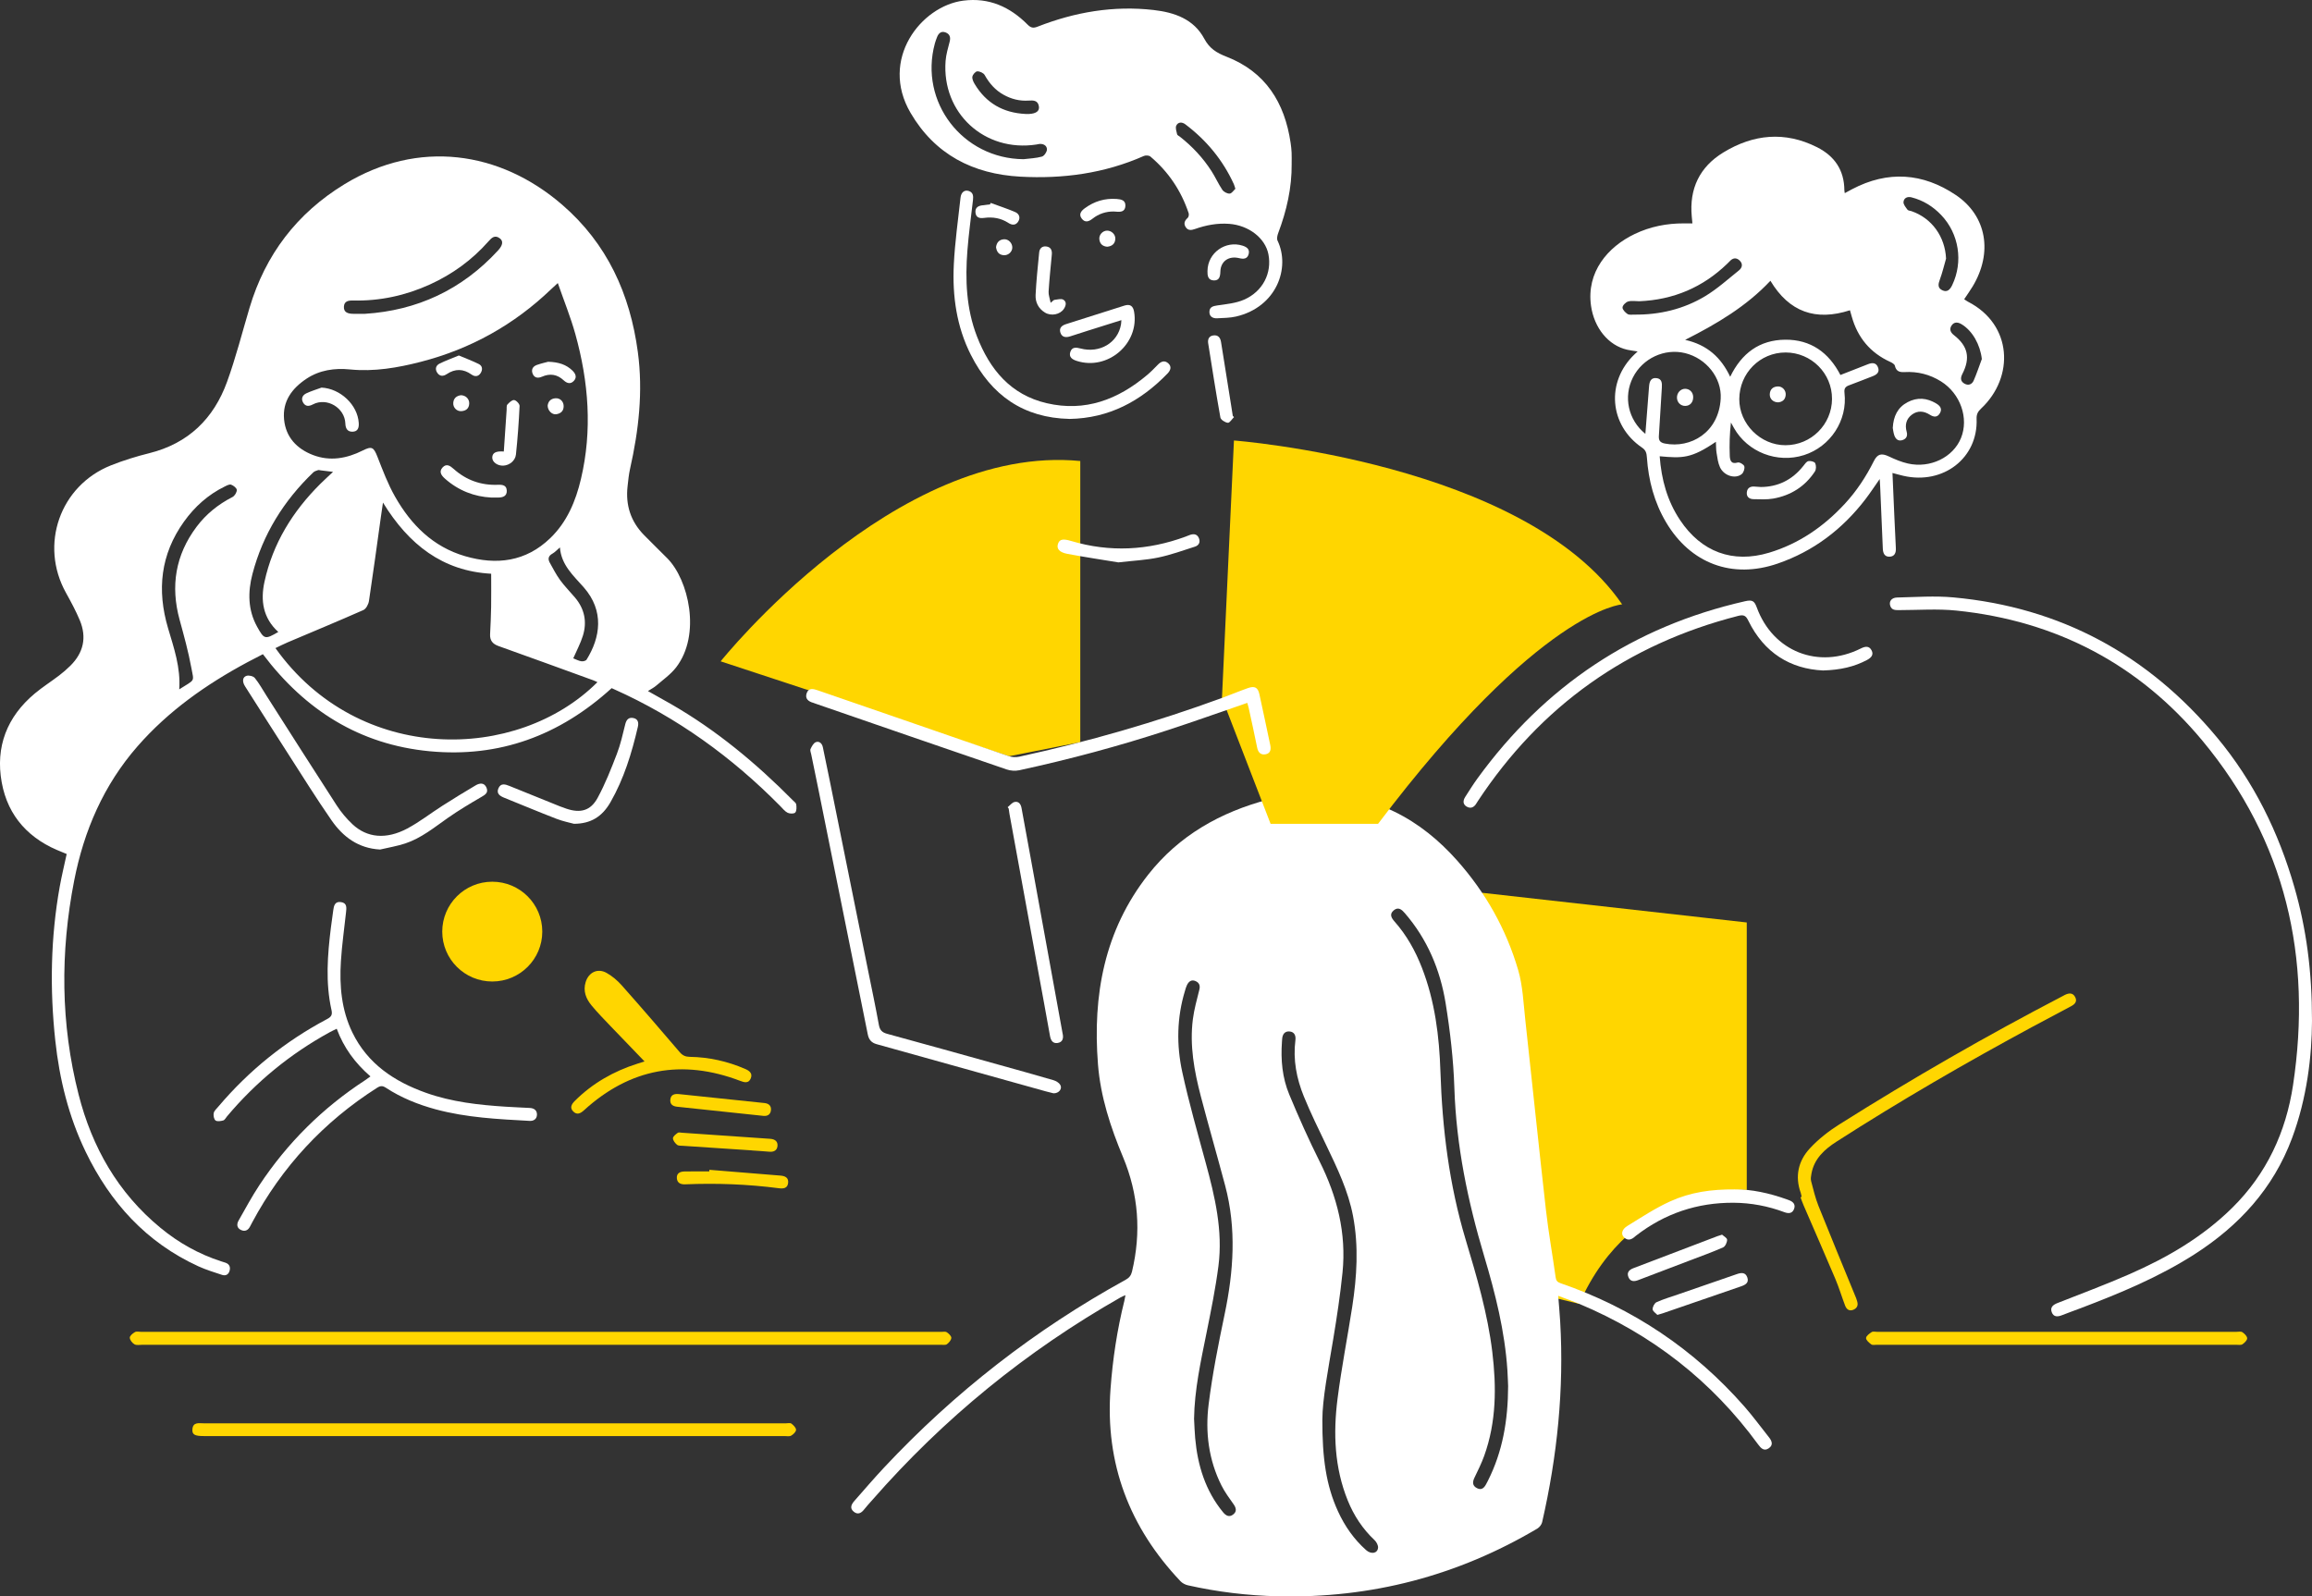 <svg width="223" height="154" viewBox="0 0 223 154" fill="none" xmlns="http://www.w3.org/2000/svg">
<rect x="0" y="0" width="223" height="154" fill="#333333" stroke="none"/>
<g clip-path="url(#clip0_11182_20208)">
<path d="M142.951 86.123L168.481 88.986V114.789C168.481 114.789 157.451 114.127 152.322 125.778L147.673 124.65L145.463 102.087L142.952 88.516V86.124L142.951 86.123Z" fill="#FFD600"/>
<path d="M150.296 125.003C150.364 125.9 150.437 126.685 150.484 127.473C150.867 134.014 150.202 140.464 148.744 146.84C148.691 147.072 148.486 147.334 148.278 147.457C140.575 152.022 132.236 154.194 123.283 153.987C120.348 153.919 117.437 153.571 114.571 152.926C114.317 152.868 114.042 152.724 113.865 152.537C108.936 147.333 106.585 141.189 107.112 134.004C107.322 131.123 107.75 128.276 108.451 125.471C108.488 125.322 108.51 125.168 108.554 124.938C108.362 125.024 108.224 125.073 108.097 125.145C99.007 130.319 91.016 136.829 84.137 144.699C83.875 144.999 83.598 145.288 83.355 145.602C83.069 145.973 82.733 146.146 82.341 145.823C81.929 145.481 82.126 145.107 82.409 144.786C83.356 143.71 84.288 142.62 85.268 141.573C92.072 134.305 99.837 128.26 108.568 123.457C108.911 123.268 109.095 123.042 109.186 122.663C110.089 118.884 109.814 115.198 108.317 111.613C107.114 108.736 106.148 105.788 105.903 102.667C105.381 96.016 106.51 89.764 110.745 84.376C113.725 80.586 117.721 78.341 122.34 77.122C126.541 76.014 130.612 76.411 134.505 78.304C136.84 79.44 138.821 81.07 140.547 83.011C143.289 86.096 145.271 89.621 146.428 93.558C146.881 95.103 146.941 96.769 147.12 98.389C147.792 104.496 148.419 110.608 149.11 116.713C149.355 118.885 149.746 121.04 150.046 123.207C150.09 123.527 150.199 123.675 150.506 123.78C157.481 126.18 163.401 130.156 168.262 135.69C169.088 136.631 169.825 137.65 170.608 138.629C170.902 138.995 171.066 139.387 170.608 139.706C170.147 140.025 169.845 139.705 169.577 139.338C165.102 133.204 159.326 128.714 152.325 125.778C151.688 125.512 151.036 125.285 150.297 125.004L150.296 125.003ZM145.463 133.704C145.447 133.348 145.432 132.771 145.395 132.196C145.148 128.42 144.229 124.776 143.153 121.173C141.569 115.872 140.458 110.509 140.278 104.952C140.189 102.218 139.872 99.475 139.435 96.773C138.913 93.55 137.668 90.587 135.49 88.076C135.192 87.732 134.866 87.455 134.429 87.818C133.986 88.186 134.205 88.552 134.508 88.895C135.67 90.207 136.51 91.713 137.143 93.338C138.404 96.571 138.825 99.967 138.935 103.393C139.112 108.885 139.779 114.287 141.364 119.569C142.432 123.129 143.487 126.701 143.936 130.408C144.345 133.795 144.333 137.161 143.16 140.427C142.899 141.154 142.551 141.851 142.216 142.549C142.012 142.973 142.01 143.328 142.464 143.558C142.918 143.788 143.169 143.508 143.359 143.137C143.414 143.031 143.473 142.927 143.525 142.82C144.933 140.02 145.452 137.028 145.464 133.702L145.463 133.704ZM115.173 136.893C115.207 137.508 115.224 138.125 115.279 138.739C115.516 141.367 116.264 143.804 117.971 145.882C118.251 146.224 118.572 146.384 118.943 146.097C119.313 145.812 119.239 145.469 118.981 145.105C118.568 144.522 118.139 143.94 117.819 143.305C116.573 140.827 116.239 138.151 116.578 135.458C116.943 132.545 117.518 129.655 118.12 126.78C118.987 122.638 119.272 118.511 118.172 114.374C117.406 111.494 116.576 108.631 115.821 105.747C115.186 103.314 114.732 100.845 115.057 98.316C115.18 97.356 115.448 96.414 115.681 95.47C115.781 95.07 115.671 94.798 115.314 94.641C114.923 94.469 114.662 94.679 114.493 95.012C114.404 95.187 114.354 95.383 114.297 95.573C113.507 98.165 113.466 100.812 114.035 103.421C114.676 106.369 115.508 109.277 116.3 112.19C117.187 115.448 117.962 118.727 117.522 122.128C117.242 124.291 116.805 126.438 116.373 128.579C115.819 131.327 115.211 134.065 115.17 136.889L115.173 136.893ZM127.545 136.944C127.534 140.653 127.91 143.294 129.05 145.784C129.702 147.21 130.585 148.479 131.762 149.528C132.249 149.961 132.855 149.858 132.917 149.316C132.944 149.079 132.769 148.746 132.579 148.568C131.426 147.484 130.583 146.198 129.994 144.742C128.709 141.571 128.587 138.262 129.009 134.937C129.387 131.962 129.97 129.014 130.429 126.049C130.876 123.147 131.057 120.24 130.508 117.323C130.049 114.888 128.984 112.69 127.927 110.484C127.18 108.924 126.414 107.371 125.762 105.772C125.057 104.043 124.707 102.231 124.946 100.346C125.001 99.916 124.861 99.552 124.402 99.503C123.916 99.451 123.694 99.781 123.667 100.244C123.662 100.324 123.656 100.403 123.65 100.482C123.522 102.231 123.678 103.962 124.352 105.58C125.259 107.761 126.223 109.926 127.28 112.038C128.976 115.427 129.874 118.966 129.49 122.755C129.272 124.907 128.947 127.052 128.593 129.188C128.11 132.092 127.548 134.981 127.546 136.944H127.545Z" fill="white"/>
<path d="M62.497 66.664C63.285 67.108 64.013 67.509 64.733 67.924C69.1 70.438 72.933 73.629 76.465 77.195C76.59 77.322 76.781 77.454 76.8 77.602C76.834 77.862 76.849 78.215 76.703 78.382C76.589 78.512 76.177 78.505 75.974 78.406C75.701 78.272 75.493 77.996 75.269 77.77C70.608 73.042 65.314 69.21 59.234 66.49C59.126 66.442 59.02 66.394 58.995 66.383C53.973 70.955 48.156 73.109 41.433 72.469C34.692 71.828 29.434 68.509 25.357 63.107C24.859 63.365 24.349 63.623 23.845 63.893C19.885 66.022 16.252 68.577 13.273 71.982C10 75.723 8.099 80.123 7.155 84.945C5.804 91.853 5.84 98.756 7.584 105.594C8.879 110.671 11.373 115.065 15.48 118.445C17.219 119.878 19.153 120.968 21.303 121.666C21.455 121.715 21.608 121.758 21.757 121.811C22.121 121.943 22.24 122.215 22.149 122.571C22.052 122.948 21.773 123.1 21.418 122.983C20.643 122.727 19.857 122.487 19.118 122.148C14.094 119.841 10.621 115.999 8.255 111.092C6.621 107.703 5.734 104.099 5.333 100.379C4.797 95.409 4.88 90.45 5.764 85.518C5.95 84.484 6.2 83.461 6.432 82.382C6.306 82.33 6.169 82.268 6.029 82.215C2.865 81.009 0.768 78.806 0.164 75.465C-0.455 72.046 0.671 69.145 3.355 66.899C4.102 66.275 4.931 65.749 5.707 65.158C6.086 64.869 6.449 64.554 6.788 64.219C8.052 62.966 8.384 61.488 7.701 59.847C7.32 58.933 6.845 58.054 6.363 57.186C3.787 52.558 5.777 46.852 10.704 44.89C11.902 44.413 13.148 44.028 14.401 43.716C18.169 42.777 20.613 40.383 21.901 36.831C22.746 34.5 23.358 32.083 24.066 29.704C25.597 24.56 28.646 20.564 33.23 17.768C40.332 13.439 48.194 14.542 54.224 19.75C58.561 23.497 60.773 28.36 61.523 33.966C62.033 37.772 61.608 41.504 60.773 45.216C60.647 45.776 60.593 46.355 60.53 46.927C60.328 48.736 60.84 50.311 62.121 51.617C62.859 52.37 63.618 53.104 64.361 53.853C66.418 55.926 67.65 61.213 65.214 64.38C64.691 65.058 63.95 65.573 63.291 66.143C63.071 66.334 62.799 66.467 62.494 66.663L62.497 66.664ZM53.802 27.306C53.492 27.591 53.315 27.749 53.145 27.911C49.575 31.333 45.388 33.666 40.599 34.9C38.358 35.477 36.094 35.871 33.744 35.637C32.281 35.491 30.822 35.694 29.554 36.539C28.163 37.466 27.232 38.708 27.4 40.462C27.564 42.177 28.631 43.294 30.181 43.891C31.821 44.523 33.439 44.235 34.98 43.461C35.862 43.018 36.039 43.128 36.403 44.056C36.917 45.367 37.415 46.701 38.11 47.919C39.651 50.625 41.761 52.748 44.855 53.651C47.895 54.538 50.717 54.188 53.077 51.91C54.692 50.352 55.528 48.349 56.033 46.211C57.145 41.506 56.777 36.84 55.495 32.231C55.04 30.597 54.396 29.015 53.802 27.304V27.306ZM36.939 48.482C36.859 49.029 36.803 49.396 36.751 49.765C36.369 52.502 36.001 55.241 35.588 57.973C35.54 58.293 35.31 58.732 35.047 58.849C32.625 59.921 30.178 60.931 27.739 61.967C27.346 62.134 26.964 62.332 26.568 62.52C34.613 73.81 49.905 73.523 57.624 65.805C57.492 65.746 57.37 65.679 57.241 65.632C54.19 64.525 51.143 63.411 48.085 62.322C47.51 62.118 47.24 61.78 47.271 61.175C47.315 60.301 47.357 59.427 47.371 58.552C47.388 57.502 47.375 56.453 47.375 55.345C42.693 55.094 39.42 52.528 36.939 48.482ZM17.289 66.498C18.858 65.495 18.716 65.834 18.455 64.417C18.169 62.859 17.744 61.322 17.325 59.791C16.431 56.53 16.924 53.53 18.961 50.815C19.883 49.587 21.054 48.648 22.427 47.944C22.638 47.836 22.849 47.488 22.839 47.261C22.831 47.076 22.519 46.835 22.291 46.754C22.13 46.695 21.875 46.835 21.682 46.929C20.071 47.715 18.777 48.882 17.743 50.325C15.481 53.483 15.123 56.926 16.209 60.597C16.77 62.496 17.435 64.386 17.288 66.499L17.289 66.498ZM26.842 60.963C25.357 59.611 25.117 57.923 25.51 56.121C26.316 52.419 28.232 49.327 30.901 46.673C31.274 46.301 31.667 45.949 32.124 45.518C31.649 45.461 31.282 45.415 30.916 45.371C30.837 45.362 30.749 45.327 30.68 45.351C30.52 45.406 30.336 45.455 30.22 45.567C27.369 48.299 25.354 51.541 24.351 55.366C23.896 57.101 23.901 58.838 24.805 60.467C25.482 61.688 25.567 61.702 26.843 60.963H26.842ZM35.195 30.273C40.214 29.957 44.547 27.959 48.031 24.168C48.504 23.655 48.561 23.257 48.209 22.992C47.726 22.628 47.419 22.938 47.106 23.293C45.529 25.08 43.638 26.451 41.471 27.439C39.115 28.512 36.641 29.046 34.046 28.99C33.607 28.98 33.208 29.048 33.172 29.567C33.133 30.127 33.548 30.254 34.005 30.271C34.363 30.284 34.722 30.273 35.195 30.273ZM55.292 63.507C55.549 63.606 55.801 63.746 56.069 63.79C56.23 63.817 56.504 63.751 56.577 63.633C57.907 61.496 58.311 58.94 56.298 56.65C55.314 55.531 54.142 54.519 54.005 52.807C53.709 53.058 53.521 53.276 53.285 53.406C52.877 53.63 52.829 53.928 53.034 54.292C53.353 54.86 53.651 55.447 54.035 55.972C54.468 56.563 54.992 57.086 55.466 57.649C56.383 58.739 56.639 59.988 56.22 61.333C55.993 62.063 55.622 62.749 55.292 63.508V63.507Z" fill="white"/>
<path d="M157.954 33.902C157.548 33.836 157.252 33.804 156.963 33.74C155.124 33.331 153.762 31.622 153.461 29.509C152.995 26.245 155.074 23.814 157.667 22.575C159.166 21.857 160.759 21.543 162.419 21.549C162.676 21.549 162.931 21.549 163.239 21.549C163.215 21.303 163.195 21.093 163.176 20.884C162.925 18.208 163.934 16.105 166.212 14.713C169.11 12.944 172.153 12.634 175.262 14.202C176.955 15.056 177.882 16.416 177.895 18.344C177.895 18.417 177.915 18.491 177.934 18.631C178.197 18.489 178.416 18.368 178.639 18.251C182.089 16.434 185.468 16.674 188.65 18.816C191.636 20.827 192.226 24.381 190.27 27.629C190.025 28.037 189.745 28.424 189.452 28.865C189.574 28.945 189.691 29.039 189.823 29.107C194.122 31.311 194.306 36.382 191.094 39.401C190.783 39.693 190.631 39.95 190.649 40.402C190.804 44.178 187.435 46.788 183.583 45.899C183.255 45.824 182.932 45.73 182.535 45.626C182.597 47.058 182.656 48.443 182.717 49.828C182.762 50.841 182.805 51.855 182.861 52.868C182.888 53.333 182.738 53.691 182.239 53.702C181.765 53.712 181.62 53.35 181.604 52.927C181.52 50.919 181.434 48.912 181.347 46.905C181.339 46.714 181.323 46.524 181.304 46.208C180.797 46.93 180.38 47.569 179.917 48.172C177.703 51.055 174.915 53.177 171.461 54.366C167.071 55.878 163.045 54.361 160.686 50.363C159.549 48.435 159.002 46.339 158.848 44.127C158.82 43.741 158.768 43.443 158.385 43.183C155.206 41.028 154.88 36.829 157.661 34.177C157.73 34.111 157.801 34.047 157.956 33.902H157.954ZM160.082 44.015C160.248 46.265 160.814 48.326 162.054 50.181C164.096 53.239 167.12 54.372 170.627 53.319C173.505 52.455 175.893 50.806 177.923 48.616C179.07 47.379 179.984 45.988 180.737 44.484C181.092 43.774 181.477 43.697 182.189 44.032C182.779 44.31 183.394 44.572 184.027 44.714C186.183 45.2 188.389 44.116 189.144 42.255C189.922 40.338 189.087 37.967 187.221 36.795C186.14 36.117 184.958 35.821 183.689 35.894C183.21 35.921 182.885 35.809 182.766 35.278C182.731 35.124 182.482 34.984 182.303 34.903C180.384 34.026 179.175 32.559 178.609 30.545C178.551 30.339 178.493 30.135 178.434 29.93C175.126 30.997 172.572 30.104 170.762 27.084C168.447 29.551 165.609 31.233 162.537 32.786C164.665 33.258 166.009 34.491 166.882 36.345C167.987 34.069 169.712 32.792 172.185 32.769C174.653 32.746 176.396 34.01 177.514 36.174C178.432 35.816 179.304 35.482 180.171 35.134C180.573 34.973 180.944 34.971 181.13 35.411C181.333 35.896 181.028 36.14 180.605 36.3C179.86 36.581 179.124 36.888 178.374 37.159C178.009 37.292 177.855 37.451 177.906 37.89C178.219 40.55 176.555 43.085 174.003 43.901C171.423 44.726 168.56 43.618 167.248 41.288C167.148 41.113 167.053 40.935 166.955 40.758C166.828 41.854 166.8 42.906 166.842 43.956C166.859 44.359 166.94 44.818 167.61 44.617C167.783 44.566 168.193 44.802 168.242 44.978C168.305 45.194 168.181 45.577 168.003 45.726C167.39 46.239 166.279 45.902 165.898 45.073C165.704 44.652 165.646 44.161 165.569 43.694C165.512 43.353 165.524 43 165.504 42.617C163.116 44.245 162.271 44.21 160.079 44.014L160.082 44.015ZM176.703 38.48C176.718 36.018 174.706 34.005 172.229 34.002C169.762 34 167.778 35.992 167.76 38.488C167.742 40.888 169.8 42.95 172.211 42.948C174.688 42.946 176.69 40.955 176.705 38.48H176.703ZM158.701 41.852C158.824 40.285 158.948 38.786 159.057 37.285C159.091 36.816 159.228 36.414 159.775 36.475C160.288 36.534 160.321 36.947 160.291 37.386C160.186 38.934 160.112 40.482 160.005 42.03C159.974 42.485 160.108 42.694 160.589 42.788C163.051 43.269 165.778 41.749 165.967 38.461C166.083 36.441 164.568 34.561 162.528 34.063C160.547 33.58 158.434 34.566 157.503 36.407C156.563 38.265 157.035 40.507 158.701 41.852ZM158.105 29.059C157.747 29.059 157.366 28.986 157.037 29.084C156.807 29.154 156.508 29.451 156.498 29.657C156.489 29.868 156.762 30.145 156.979 30.291C157.135 30.396 157.404 30.348 157.622 30.35C160.065 30.376 162.382 29.826 164.467 28.572C165.631 27.872 166.657 26.94 167.723 26.086C168.06 25.816 168.132 25.432 167.771 25.11C167.446 24.819 167.115 24.889 166.83 25.209C166.764 25.283 166.691 25.351 166.619 25.42C164.248 27.722 161.404 28.925 158.102 29.06L158.105 29.059ZM187.704 24.946C187.508 25.624 187.347 26.317 187.102 26.977C186.943 27.404 186.878 27.774 187.33 27.995C187.821 28.237 188.094 27.927 188.298 27.501C189.371 25.254 188.957 22.552 187.24 20.75C186.443 19.913 185.49 19.319 184.359 19.034C183.96 18.934 183.63 19.112 183.599 19.486C183.578 19.724 183.818 20.003 183.985 20.231C184.052 20.323 184.239 20.325 184.371 20.37C186.344 21.052 187.608 22.838 187.704 24.947V24.946ZM191.154 34.629C190.996 33.247 190.249 31.9 189.186 31.269C188.828 31.058 188.477 31.043 188.238 31.397C188.005 31.743 188.12 32.061 188.458 32.325C189.819 33.384 190.069 34.534 189.273 36.08C189.078 36.459 189.09 36.782 189.468 37.003C189.848 37.224 190.203 37.088 190.367 36.713C190.664 36.033 190.896 35.325 191.156 34.629H191.154Z" fill="white"/>
<path d="M124.586 15.799C124.609 18.118 124.098 20.334 123.285 22.492C123.203 22.713 123.133 23.024 123.224 23.214C124.479 25.836 123.138 29.615 119.231 30.532C118.638 30.671 118.007 30.672 117.393 30.704C116.957 30.725 116.627 30.517 116.653 30.046C116.677 29.613 117 29.525 117.41 29.465C118.286 29.338 119.209 29.253 120.003 28.904C121.812 28.11 122.695 26.329 122.343 24.528C122.038 22.963 120.441 21.733 118.553 21.593C117.417 21.509 116.328 21.716 115.265 22.09C114.913 22.214 114.589 22.26 114.364 21.909C114.146 21.567 114.258 21.283 114.556 21.019C114.651 20.934 114.694 20.697 114.65 20.565C113.929 18.402 112.7 16.57 110.955 15.097C110.822 14.985 110.502 14.97 110.33 15.045C106.525 16.731 102.52 17.267 98.407 17.041C93.853 16.789 90.182 14.911 87.827 10.889C84.811 5.739 88.825 0.585 92.918 0.062C95.391 -0.255 97.413 0.661 99.116 2.375C99.437 2.697 99.668 2.732 100.078 2.572C103.68 1.163 107.4 0.522 111.269 0.965C113.29 1.196 115.144 1.842 116.158 3.737C116.663 4.68 117.341 5.096 118.287 5.464C122.067 6.93 123.912 9.897 124.483 13.776C124.53 14.09 124.566 14.408 124.58 14.725C124.597 15.082 124.584 15.442 124.584 15.799H124.586ZM98.727 15.356C99.318 15.283 99.926 15.265 100.494 15.107C100.713 15.047 100.974 14.667 100.981 14.427C100.99 14.056 100.664 13.859 100.266 13.886C100.168 13.893 100.071 13.925 99.973 13.94C94.968 14.71 90.817 10.902 91.206 5.868C91.254 5.243 91.443 4.625 91.6 4.012C91.706 3.597 91.608 3.286 91.216 3.133C90.799 2.969 90.532 3.193 90.383 3.578C90.304 3.781 90.227 3.987 90.169 4.197C88.637 9.836 92.853 15.313 98.727 15.356ZM119.155 18.212C119.084 17.992 119.059 17.875 119.01 17.768C117.949 15.439 116.367 13.53 114.329 11.991C114.008 11.749 113.627 11.763 113.457 12.114C113.351 12.334 113.474 12.678 113.536 12.957C113.557 13.048 113.709 13.111 113.803 13.185C115.005 14.126 116.032 15.229 116.855 16.509C117.231 17.093 117.511 17.738 117.899 18.311C118.036 18.512 118.373 18.691 118.607 18.676C118.808 18.664 118.991 18.362 119.156 18.212H119.155ZM98.913 10.993C99.032 10.993 99.152 10.999 99.27 10.993C99.944 10.956 100.277 10.71 100.205 10.261C100.112 9.676 99.679 9.672 99.206 9.703C98.352 9.761 97.553 9.56 96.802 9.143C95.993 8.695 95.425 8.038 94.974 7.238C94.861 7.038 94.503 6.874 94.266 6.882C94.093 6.888 93.829 7.186 93.791 7.389C93.749 7.608 93.882 7.891 94.01 8.103C95.116 9.952 96.771 10.889 98.913 10.993Z" fill="white"/>
<path d="M223 98.502C222.985 101.857 222.524 105.91 221.071 109.804C219.267 114.638 215.977 118.23 211.681 120.987C208.239 123.194 204.489 124.751 200.685 126.196C200.089 126.423 199.487 126.632 198.896 126.868C198.474 127.037 198.077 127.064 197.897 126.582C197.723 126.11 198.025 125.868 198.453 125.699C200.751 124.794 203.067 123.93 205.328 122.942C209.001 121.34 212.435 119.347 215.315 116.503C218.631 113.228 220.491 109.193 221.172 104.672C223.025 92.378 220.467 81.131 212.439 71.462C206.308 64.08 198.308 59.888 188.715 58.901C186.882 58.712 185.014 58.853 183.163 58.855C182.805 58.855 182.475 58.864 182.328 58.459C182.173 58.035 182.426 57.651 182.983 57.639C184.794 57.599 186.62 57.463 188.417 57.629C198.767 58.581 207.212 63.184 213.831 71.13C217.384 75.397 219.783 80.284 221.308 85.606C222.444 89.569 223.005 93.613 223 98.502Z" fill="white"/>
<path d="M52.081 128.477C64.987 128.477 77.892 128.477 90.799 128.477C90.977 128.477 91.2 128.43 91.324 128.516C91.514 128.647 91.765 128.88 91.757 129.06C91.748 129.275 91.529 129.526 91.333 129.671C91.198 129.77 90.95 129.725 90.752 129.725C65.081 129.727 39.408 129.725 13.737 129.725C13.478 129.725 13.173 129.793 12.973 129.681C12.758 129.561 12.527 129.268 12.518 129.042C12.512 128.862 12.802 128.623 13.014 128.502C13.165 128.414 13.403 128.477 13.603 128.477C26.429 128.477 39.255 128.477 52.081 128.477Z" fill="#FFD600"/>
<path d="M35.729 103.835C34.248 102.549 33.16 101.074 32.478 99.239C32.233 99.36 32.021 99.454 31.819 99.565C28 101.658 24.69 104.367 21.892 107.699C21.777 107.836 21.677 108.044 21.532 108.084C21.293 108.151 20.947 108.208 20.788 108.085C20.631 107.966 20.567 107.598 20.614 107.374C20.663 107.145 20.892 106.949 21.058 106.752C24.015 103.26 27.516 100.44 31.56 98.298C31.962 98.084 32.074 97.884 31.973 97.433C31.383 94.788 31.589 92.131 31.917 89.478C31.985 88.925 32.066 88.375 32.142 87.822C32.202 87.386 32.29 86.942 32.872 87.018C33.503 87.1 33.421 87.589 33.373 88.034C33.206 89.596 32.98 91.153 32.882 92.72C32.732 95.085 32.931 97.422 33.986 99.596C35.455 102.62 38.032 104.333 41.095 105.422C43.578 106.305 46.174 106.592 48.787 106.759C49.563 106.809 50.341 106.838 51.118 106.881C51.54 106.905 51.815 107.137 51.791 107.554C51.77 107.94 51.485 108.15 51.087 108.127C48.04 107.96 44.992 107.816 42.023 107.012C40.319 106.55 38.697 105.898 37.218 104.93C36.903 104.723 36.689 104.731 36.373 104.933C31.218 108.216 27.202 112.546 24.322 117.926C24.257 118.049 24.191 118.171 24.128 118.296C23.939 118.68 23.631 118.834 23.244 118.651C22.833 118.458 22.814 118.09 23.015 117.738C23.666 116.597 24.285 115.436 25.008 114.342C27.711 110.252 31.127 106.867 35.242 104.187C35.389 104.09 35.529 103.982 35.729 103.838V103.835Z" fill="white"/>
<path d="M47.72 138.531C38.367 138.531 29.013 138.531 19.66 138.531C18.789 138.531 18.529 138.39 18.557 137.899C18.599 137.159 19.176 137.3 19.631 137.3C38.357 137.296 57.083 137.297 75.81 137.3C75.989 137.3 76.219 137.242 76.337 137.331C76.534 137.481 76.783 137.727 76.781 137.929C76.778 138.125 76.517 138.373 76.308 138.492C76.139 138.588 75.88 138.531 75.662 138.531C66.348 138.531 57.035 138.531 47.721 138.531H47.72Z" fill="#FFD600"/>
<path d="M175.837 64.677C172.683 64.529 170.154 62.975 168.638 59.886C168.404 59.409 168.211 59.268 167.662 59.409C156.976 62.145 148.598 68.097 142.535 77.292C142.491 77.359 142.448 77.424 142.408 77.493C142.185 77.88 141.851 78.039 141.459 77.806C141.074 77.577 141.109 77.212 141.329 76.869C141.717 76.267 142.096 75.657 142.516 75.079C148.983 66.184 157.551 60.441 168.313 57.999C169.007 57.841 169.212 57.955 169.448 58.599C171.006 62.857 175.401 64.595 179.482 62.556C179.887 62.353 180.272 62.277 180.513 62.722C180.761 63.178 180.459 63.464 180.072 63.669C178.833 64.325 177.504 64.629 175.838 64.677H175.837Z" fill="white"/>
<path d="M101.613 105.466C101.384 105.409 101.113 105.347 100.844 105.271C95.415 103.755 89.987 102.234 84.555 100.727C84.04 100.584 83.799 100.279 83.7 99.784C82.113 91.89 80.521 83.998 78.929 76.104C78.705 74.994 78.472 73.886 78.246 72.775C78.21 72.601 78.118 72.387 78.18 72.252C78.299 71.998 78.469 71.67 78.697 71.589C79.026 71.47 79.293 71.715 79.368 72.085C79.593 73.175 79.822 74.264 80.042 75.356C81.27 81.436 82.497 87.515 83.724 93.595C84.078 95.349 84.449 97.1 84.769 98.861C84.859 99.358 85.069 99.591 85.554 99.724C89.128 100.698 92.696 101.697 96.264 102.69C98.049 103.187 99.834 103.681 101.612 104.202C101.856 104.273 102.136 104.439 102.262 104.645C102.495 105.028 102.131 105.483 101.612 105.466H101.613Z" fill="white"/>
<path d="M62.17 102.395C61.028 101.209 59.949 100.099 58.881 98.978C58.263 98.33 57.635 97.689 57.065 97.001C56.528 96.353 56.219 95.607 56.489 94.734C56.782 93.79 57.648 93.368 58.51 93.853C59.052 94.159 59.556 94.586 59.97 95.053C61.858 97.181 63.715 99.336 65.563 101.499C65.837 101.82 66.121 101.943 66.529 101.949C68.383 101.978 70.159 102.377 71.864 103.11C72.305 103.3 72.62 103.559 72.402 104.052C72.192 104.528 71.797 104.42 71.385 104.263C65.787 102.135 60.761 103.065 56.331 107.1C55.989 107.413 55.657 107.577 55.299 107.227C54.922 106.858 55.136 106.505 55.445 106.198C57.156 104.49 59.198 103.333 61.494 102.604C61.683 102.544 61.872 102.486 62.169 102.394L62.17 102.395Z" fill="#FFD600"/>
<path d="M173.775 115.456C173.746 115.325 173.73 115.19 173.685 115.065C173.11 113.463 173.455 111.986 174.556 110.791C175.38 109.897 176.377 109.117 177.41 108.466C184.421 104.046 191.603 99.915 198.956 96.086C199.027 96.049 199.097 96.009 199.167 95.974C199.547 95.787 199.921 95.748 200.151 96.171C200.387 96.605 200.128 96.874 199.752 97.073C198.521 97.726 197.287 98.377 196.06 99.039C189.624 102.512 183.298 106.174 177.145 110.125C175.989 110.868 174.976 111.771 174.718 113.231C174.677 113.462 174.63 113.719 174.688 113.937C174.901 114.749 175.096 115.574 175.407 116.352C176.595 119.322 177.823 122.276 179.035 125.237C179.072 125.329 179.096 125.427 179.126 125.522C179.253 125.907 179.126 126.197 178.759 126.348C178.359 126.511 178.099 126.295 177.965 125.942C177.641 125.087 177.379 124.207 177.023 123.366C176.018 120.987 174.976 118.623 173.953 116.25C173.846 116.002 173.759 115.746 173.663 115.493C173.699 115.481 173.736 115.469 173.772 115.457L173.775 115.456Z" fill="#FFD600"/>
<path d="M198.411 128.477C204.172 128.477 209.936 128.477 215.698 128.477C215.896 128.477 216.143 128.418 216.283 128.511C216.489 128.647 216.741 128.893 216.746 129.099C216.751 129.293 216.493 129.542 216.291 129.677C216.149 129.771 215.906 129.726 215.707 129.726C204.143 129.727 192.578 129.727 181.015 129.726C180.836 129.726 180.609 129.775 180.489 129.686C180.274 129.527 179.979 129.276 179.988 129.074C179.996 128.871 180.308 128.643 180.534 128.498C180.662 128.416 180.883 128.477 181.063 128.477C186.845 128.477 192.627 128.477 198.411 128.477Z" fill="#FFD600"/>
<path d="M103.165 40.411C98.71 40.317 95.612 38.129 93.643 34.232C92.26 31.495 91.851 28.547 91.998 25.535C92.103 23.374 92.41 21.222 92.646 19.068C92.703 18.544 93.036 18.295 93.433 18.421C93.874 18.561 93.89 18.917 93.847 19.296C93.664 20.915 93.437 22.532 93.31 24.156C93.091 26.973 93.193 29.771 94.229 32.447C95.463 35.634 97.474 38.085 100.964 38.896C104.663 39.755 107.834 38.545 110.647 36.173C111.011 35.867 111.346 35.522 111.679 35.18C111.983 34.867 112.323 34.731 112.675 35.04C113.046 35.368 112.895 35.739 112.609 36.034C110.028 38.701 106.969 40.347 103.168 40.412L103.165 40.411Z" fill="white"/>
<path d="M36.666 81.95C34.562 81.84 33.086 80.728 31.979 79.135C30.506 77.013 29.141 74.815 27.742 72.641C26.407 70.567 25.087 68.485 23.762 66.405C23.687 66.288 23.607 66.172 23.547 66.047C23.382 65.697 23.397 65.319 23.775 65.195C24.004 65.119 24.434 65.224 24.58 65.405C25.003 65.926 25.329 66.527 25.693 67.097C27.95 70.632 30.196 74.177 32.478 77.697C32.907 78.357 33.43 78.981 34.005 79.518C35.409 80.83 37.256 81.001 39.281 79.925C40.47 79.293 41.542 78.447 42.682 77.721C43.736 77.049 44.803 76.393 45.881 75.758C46.271 75.529 46.717 75.472 46.931 76.001C47.127 76.486 46.78 76.675 46.399 76.897C45.32 77.526 44.241 78.17 43.218 78.885C41.897 79.809 40.644 80.848 39.089 81.364C38.302 81.625 37.474 81.758 36.665 81.949L36.666 81.95Z" fill="white"/>
<path d="M97.195 77.866C97.414 77.691 97.612 77.418 97.857 77.364C98.249 77.276 98.46 77.559 98.53 77.947C98.819 79.551 99.118 81.152 99.41 82.754C100.435 88.384 101.458 94.014 102.482 99.644C102.485 99.663 102.489 99.683 102.494 99.702C102.6 100.152 102.501 100.54 102.003 100.613C101.548 100.68 101.353 100.364 101.275 99.929C100.89 97.757 100.487 95.589 100.089 93.419C99.182 88.456 98.275 83.491 97.369 78.528C97.336 78.352 97.316 78.174 97.291 77.998C97.258 77.953 97.226 77.909 97.194 77.866H97.195Z" fill="white"/>
<path d="M55.362 79.469C55.016 79.373 54.33 79.239 53.687 78.992C51.997 78.341 50.328 77.639 48.648 76.961C48.226 76.79 47.85 76.561 48.077 76.039C48.305 75.517 48.736 75.652 49.149 75.821C50.77 76.481 52.396 77.135 54.02 77.79C54.222 77.871 54.429 77.944 54.638 78.013C55.985 78.462 56.965 78.216 57.645 76.962C58.38 75.609 58.949 74.16 59.502 72.719C59.856 71.796 60.071 70.817 60.311 69.854C60.423 69.408 60.653 69.17 61.106 69.268C61.565 69.367 61.61 69.747 61.523 70.118C60.938 72.641 60.184 75.11 58.89 77.372C58.078 78.793 56.976 79.462 55.358 79.469H55.362Z" fill="white"/>
<path d="M167.346 114.738C168.91 114.714 170.654 115.092 172.355 115.701C172.43 115.727 172.503 115.758 172.578 115.785C172.962 115.932 173.2 116.191 173.048 116.611C172.884 117.065 172.52 117.087 172.112 116.935C170.53 116.344 168.896 116.034 167.204 116.024C163.709 116.004 160.581 117.056 157.817 119.188C157.786 119.212 157.753 119.236 157.724 119.262C157.379 119.58 157.008 119.734 156.626 119.347C156.331 119.047 156.428 118.59 156.964 118.262C158.317 117.432 159.652 116.545 161.092 115.893C163.055 115.003 165.052 114.719 167.346 114.737V114.738Z" fill="white"/>
<path d="M108.162 30.882C107.037 31.236 105.982 31.565 104.926 31.9C104.356 32.08 103.79 32.266 103.22 32.448C102.816 32.577 102.434 32.55 102.282 32.097C102.13 31.642 102.41 31.398 102.823 31.267C104.701 30.671 106.575 30.067 108.456 29.478C108.997 29.309 109.29 29.51 109.386 30.066C109.919 33.15 106.836 35.788 103.841 34.811C103.429 34.676 103.075 34.456 103.233 33.957C103.393 33.457 103.794 33.504 104.22 33.617C106.077 34.106 107.819 33.066 108.124 31.299C108.143 31.188 108.144 31.075 108.161 30.882H108.162Z" fill="white"/>
<path d="M68.42 112.846C70.703 113.032 72.984 113.219 75.266 113.403C75.717 113.439 76.077 113.593 76.017 114.115C75.955 114.649 75.548 114.678 75.113 114.622C72.121 114.234 69.117 114.121 66.103 114.246C65.665 114.264 65.327 114.135 65.285 113.668C65.242 113.175 65.6 113.014 66.019 113.006C66.816 112.99 67.614 113.001 68.411 113.001C68.413 112.95 68.417 112.897 68.419 112.846H68.42Z" fill="#FFD600"/>
<path d="M166.099 119.102C166.248 119.242 166.585 119.417 166.586 119.595C166.588 119.847 166.406 120.239 166.197 120.331C165.143 120.796 164.053 121.185 162.975 121.597C161.321 122.227 159.663 122.85 158.011 123.487C157.6 123.646 157.243 123.633 157.066 123.191C156.886 122.743 157.145 122.488 157.554 122.333C160.251 121.308 162.946 120.278 165.642 119.251C165.753 119.209 165.868 119.177 166.099 119.103V119.102Z" fill="white"/>
<path d="M72.546 110.975C70.323 110.828 68.101 110.682 65.878 110.532C65.68 110.519 65.431 110.539 65.301 110.43C65.114 110.275 64.907 110.014 64.91 109.801C64.912 109.621 65.181 109.419 65.372 109.278C65.462 109.213 65.642 109.26 65.78 109.27C68.617 109.464 71.454 109.664 74.291 109.856C74.743 109.887 75.037 110.107 74.991 110.557C74.951 110.973 74.633 111.14 74.21 111.101C73.656 111.051 73.099 111.019 72.544 110.98C72.544 110.978 72.544 110.977 72.544 110.975H72.546Z" fill="#FFD600"/>
<path d="M65.482 105.542C68.235 105.829 70.989 106.114 73.74 106.406C74.153 106.451 74.417 106.676 74.358 107.12C74.304 107.529 74.013 107.684 73.626 107.643C70.854 107.352 68.082 107.054 65.309 106.761C64.893 106.717 64.613 106.527 64.654 106.083C64.699 105.589 65.059 105.501 65.482 105.542Z" fill="#FFD600"/>
<path d="M159.858 126.842C159.713 126.683 159.412 126.499 159.402 126.302C159.391 126.073 159.579 125.707 159.779 125.617C160.448 125.315 161.159 125.107 161.856 124.866C163.738 124.216 165.622 123.573 167.502 122.915C167.944 122.759 168.357 122.708 168.537 123.236C168.707 123.735 168.359 123.941 167.94 124.085C165.415 124.949 162.895 125.822 160.372 126.691C160.241 126.737 160.106 126.769 159.857 126.842H159.858Z" fill="white"/>
<path d="M119.02 40.24C118.822 40.435 118.607 40.802 118.429 40.785C118.167 40.759 117.751 40.494 117.711 40.274C117.283 37.893 116.912 35.5 116.532 33.11C116.473 32.729 116.61 32.417 117.022 32.358C117.485 32.291 117.704 32.562 117.774 33.002C118.094 35.041 118.424 37.078 118.749 39.115C118.802 39.448 118.853 39.781 118.906 40.114C118.944 40.156 118.981 40.199 119.02 40.24Z" fill="white"/>
<path d="M101.341 29.209C101.553 29.04 101.624 28.936 101.704 28.928C101.991 28.895 102.345 28.786 102.557 28.907C102.904 29.108 102.823 29.482 102.614 29.797C102.253 30.341 101.397 30.519 100.797 30.156C100.157 29.771 99.852 29.152 99.887 28.448C99.954 27.079 100.099 25.715 100.232 24.35C100.269 23.962 100.52 23.72 100.925 23.776C101.362 23.835 101.491 24.151 101.451 24.562C101.34 25.749 101.216 26.936 101.141 28.125C101.121 28.448 101.256 28.78 101.34 29.211L101.341 29.209Z" fill="white"/>
<path d="M116.467 26.12C116.493 24.388 118.202 23.17 119.855 23.699C120.262 23.829 120.56 24.042 120.437 24.51C120.311 24.987 119.945 25.006 119.528 24.904C118.516 24.657 117.737 25.198 117.708 26.198C117.695 26.676 117.608 27.08 117.055 27.051C116.5 27.022 116.453 26.563 116.465 26.119L116.467 26.12Z" fill="white"/>
<path d="M107.417 20.403C106.703 20.393 105.991 20.61 105.376 21.097C105.016 21.382 104.651 21.499 104.34 21.092C104.02 20.674 104.278 20.349 104.627 20.093C105.542 19.418 106.563 19.109 107.706 19.193C108.161 19.227 108.583 19.319 108.547 19.881C108.512 20.418 108.098 20.463 107.666 20.418C107.606 20.413 107.546 20.411 107.417 20.403Z" fill="white"/>
<path d="M95.552 19.574C96.34 19.863 97.141 20.125 97.912 20.454C98.312 20.625 98.453 21.008 98.196 21.394C97.955 21.753 97.607 21.729 97.256 21.501C96.541 21.037 95.754 20.908 94.917 21.021C94.498 21.079 94.135 21.005 94.087 20.504C94.041 20.024 94.355 19.845 94.784 19.802C95.021 19.78 95.257 19.744 95.493 19.714C95.512 19.667 95.532 19.621 95.552 19.574Z" fill="white"/>
<path d="M106.806 23.802C106.365 23.769 106.083 23.539 106.035 23.076C105.992 22.646 106.354 22.255 106.779 22.248C107.202 22.241 107.596 22.611 107.577 23.037C107.556 23.5 107.281 23.747 106.806 23.8V23.802Z" fill="white"/>
<path d="M96.071 23.84C96.136 23.376 96.388 23.106 96.85 23.081C97.273 23.058 97.644 23.449 97.64 23.88C97.637 24.299 97.243 24.654 96.804 24.618C96.324 24.579 96.127 24.265 96.071 23.839V23.84Z" fill="white"/>
<path d="M31.018 37.39C32.829 37.487 34.496 39.048 34.603 40.805C34.63 41.26 34.52 41.632 34.003 41.644C33.521 41.655 33.327 41.341 33.311 40.867C33.262 39.327 31.522 38.303 30.171 39.015C29.799 39.211 29.468 39.226 29.242 38.844C29.015 38.462 29.174 38.121 29.537 37.947C30.011 37.722 30.522 37.571 31.017 37.389L31.018 37.39Z" fill="white"/>
<path d="M48.594 43.557C48.687 42.193 48.776 40.869 48.867 39.544C48.879 39.366 48.84 39.133 48.937 39.026C49.113 38.829 49.391 38.569 49.594 38.593C49.796 38.617 50.124 38.967 50.116 39.16C50.042 40.726 49.93 42.291 49.764 43.849C49.698 44.459 49.127 44.883 48.563 44.917C47.99 44.95 47.468 44.574 47.48 44.133C47.492 43.686 47.826 43.495 48.594 43.556V43.557Z" fill="white"/>
<path d="M47.371 47.995C45.777 47.916 44.225 47.338 42.908 46.164C42.561 45.855 42.316 45.498 42.685 45.096C43.06 44.686 43.416 44.927 43.761 45.238C44.973 46.323 46.407 46.831 48.032 46.766C48.487 46.748 48.865 46.81 48.88 47.342C48.894 47.862 48.508 47.988 48.067 47.996C47.887 48 47.709 47.996 47.373 47.996L47.371 47.995Z" fill="white"/>
<path d="M44.259 34.292C44.928 34.575 45.569 34.813 46.177 35.115C46.545 35.298 46.567 35.663 46.36 35.988C46.138 36.336 45.806 36.36 45.479 36.129C44.688 35.565 43.898 35.55 43.091 36.089C42.74 36.324 42.403 36.318 42.162 35.94C41.938 35.589 42.051 35.249 42.396 35.077C42.97 34.791 43.578 34.574 44.258 34.291L44.259 34.292Z" fill="white"/>
<path d="M52.87 34.897C53.908 34.928 54.625 35.181 55.209 35.744C55.503 36.028 55.679 36.384 55.355 36.736C55.04 37.079 54.692 36.99 54.366 36.686C53.752 36.112 53.053 35.998 52.279 36.337C51.904 36.5 51.555 36.476 51.38 36.061C51.214 35.663 51.387 35.345 51.78 35.205C52.205 35.053 52.65 34.957 52.87 34.897Z" fill="white"/>
<path d="M44.447 38.125C44.924 38.127 45.278 38.488 45.258 38.933C45.236 39.413 44.938 39.638 44.488 39.663C44.053 39.687 43.69 39.311 43.718 38.871C43.748 38.4 44.05 38.186 44.447 38.126V38.125Z" fill="white"/>
<path d="M52.822 39.145C52.864 38.753 53.088 38.465 53.554 38.42C54.002 38.377 54.358 38.706 54.366 39.165C54.376 39.646 54.088 39.894 53.653 39.959C53.248 40.019 52.841 39.623 52.823 39.146L52.822 39.145Z" fill="white"/>
<path d="M169.819 46.979C171.465 46.977 172.859 46.307 173.928 44.956C174.071 44.774 174.233 44.526 174.426 44.482C174.629 44.436 175.012 44.535 175.08 44.681C175.185 44.9 175.185 45.282 175.054 45.48C174.1 46.929 172.73 47.797 171.03 48.097C170.414 48.205 169.767 48.162 169.135 48.153C168.724 48.147 168.435 47.926 168.488 47.48C168.539 47.047 168.849 46.898 169.266 46.94C169.424 46.955 169.583 46.962 169.819 46.978V46.979Z" fill="white"/>
<path d="M182.563 41.285C182.626 40.149 183.034 39.306 183.987 38.8C184.93 38.3 185.862 38.38 186.765 38.928C187.126 39.147 187.356 39.435 187.111 39.859C186.865 40.285 186.513 40.246 186.142 40.009C185.57 39.644 184.97 39.581 184.413 39.995C183.859 40.406 183.72 40.993 183.904 41.649C184.026 42.083 183.845 42.364 183.447 42.469C183.041 42.575 182.811 42.306 182.699 41.954C182.621 41.711 182.596 41.452 182.563 41.286V41.285Z" fill="white"/>
<path d="M171.519 38.813C171.015 38.813 170.671 38.461 170.701 38.008C170.731 37.536 171.023 37.297 171.475 37.278C171.91 37.26 172.267 37.647 172.238 38.085C172.207 38.56 171.909 38.772 171.519 38.812V38.813Z" fill="white"/>
<path d="M163.312 38.297C163.323 38.804 163.011 39.154 162.543 39.157C162.105 39.161 161.762 38.823 161.749 38.371C161.735 37.902 162.092 37.507 162.531 37.506C162.976 37.506 163.304 37.835 163.314 38.296L163.312 38.297Z" fill="white"/>
<path d="M47.48 94.681C50.145 94.681 52.305 92.526 52.305 89.868C52.305 87.21 50.145 85.055 47.48 85.055C44.816 85.055 42.656 87.21 42.656 89.868C42.656 92.526 44.816 94.681 47.48 94.681Z" fill="#FFD600"/>
<path d="M97.329 72.953L69.509 63.796C69.509 63.796 86.332 42.736 104.196 44.471V71.593L97.33 72.951L97.329 72.953Z" fill="#FFD600"/>
<path d="M117.863 67.331L119.018 42.492C119.018 42.492 147.057 44.607 156.461 58.302C156.461 58.302 148.566 58.769 132.918 79.472H122.553L117.863 67.331Z" fill="#FFD600"/>
<path d="M107.87 54.251C106.404 54.01 104.675 53.751 102.957 53.43C102.155 53.279 101.886 52.916 102.051 52.447C102.209 51.998 102.549 51.958 103.326 52.189C107.048 53.297 110.725 53.102 114.355 51.765C114.505 51.711 114.65 51.641 114.801 51.592C115.169 51.472 115.486 51.535 115.642 51.921C115.796 52.305 115.63 52.613 115.261 52.731C114.087 53.108 112.92 53.53 111.717 53.782C110.554 54.026 109.35 54.081 107.87 54.251Z" fill="white"/>
<path d="M120.305 67.803C117.714 68.695 115.201 69.593 112.669 70.422C107.954 71.967 103.166 73.252 98.317 74.302C97.931 74.385 97.47 74.355 97.096 74.226C90.953 72.127 84.82 70.004 78.684 67.886C78.608 67.86 78.536 67.824 78.46 67.804C77.978 67.675 77.622 67.406 77.806 66.87C77.99 66.338 78.432 66.439 78.857 66.586C82.057 67.693 85.258 68.794 88.459 69.898C91.414 70.918 94.367 71.948 97.328 72.95C97.628 73.052 98.001 73.061 98.314 72.993C104.959 71.548 111.478 69.666 117.863 67.329C118.705 67.021 119.529 66.67 120.374 66.375C121.026 66.148 121.33 66.319 121.472 66.963C121.83 68.594 122.172 70.229 122.518 71.862C122.605 72.272 122.558 72.666 122.086 72.76C121.629 72.852 121.354 72.61 121.258 72.125C121.002 70.839 120.714 69.559 120.437 68.277C120.404 68.125 120.354 67.977 120.305 67.802V67.803Z" fill="white"/>
</g>
<defs>
<clipPath id="clip0_11182_20208">
<rect width="223" height="154" fill="white"/>
</clipPath>
</defs>
</svg>
